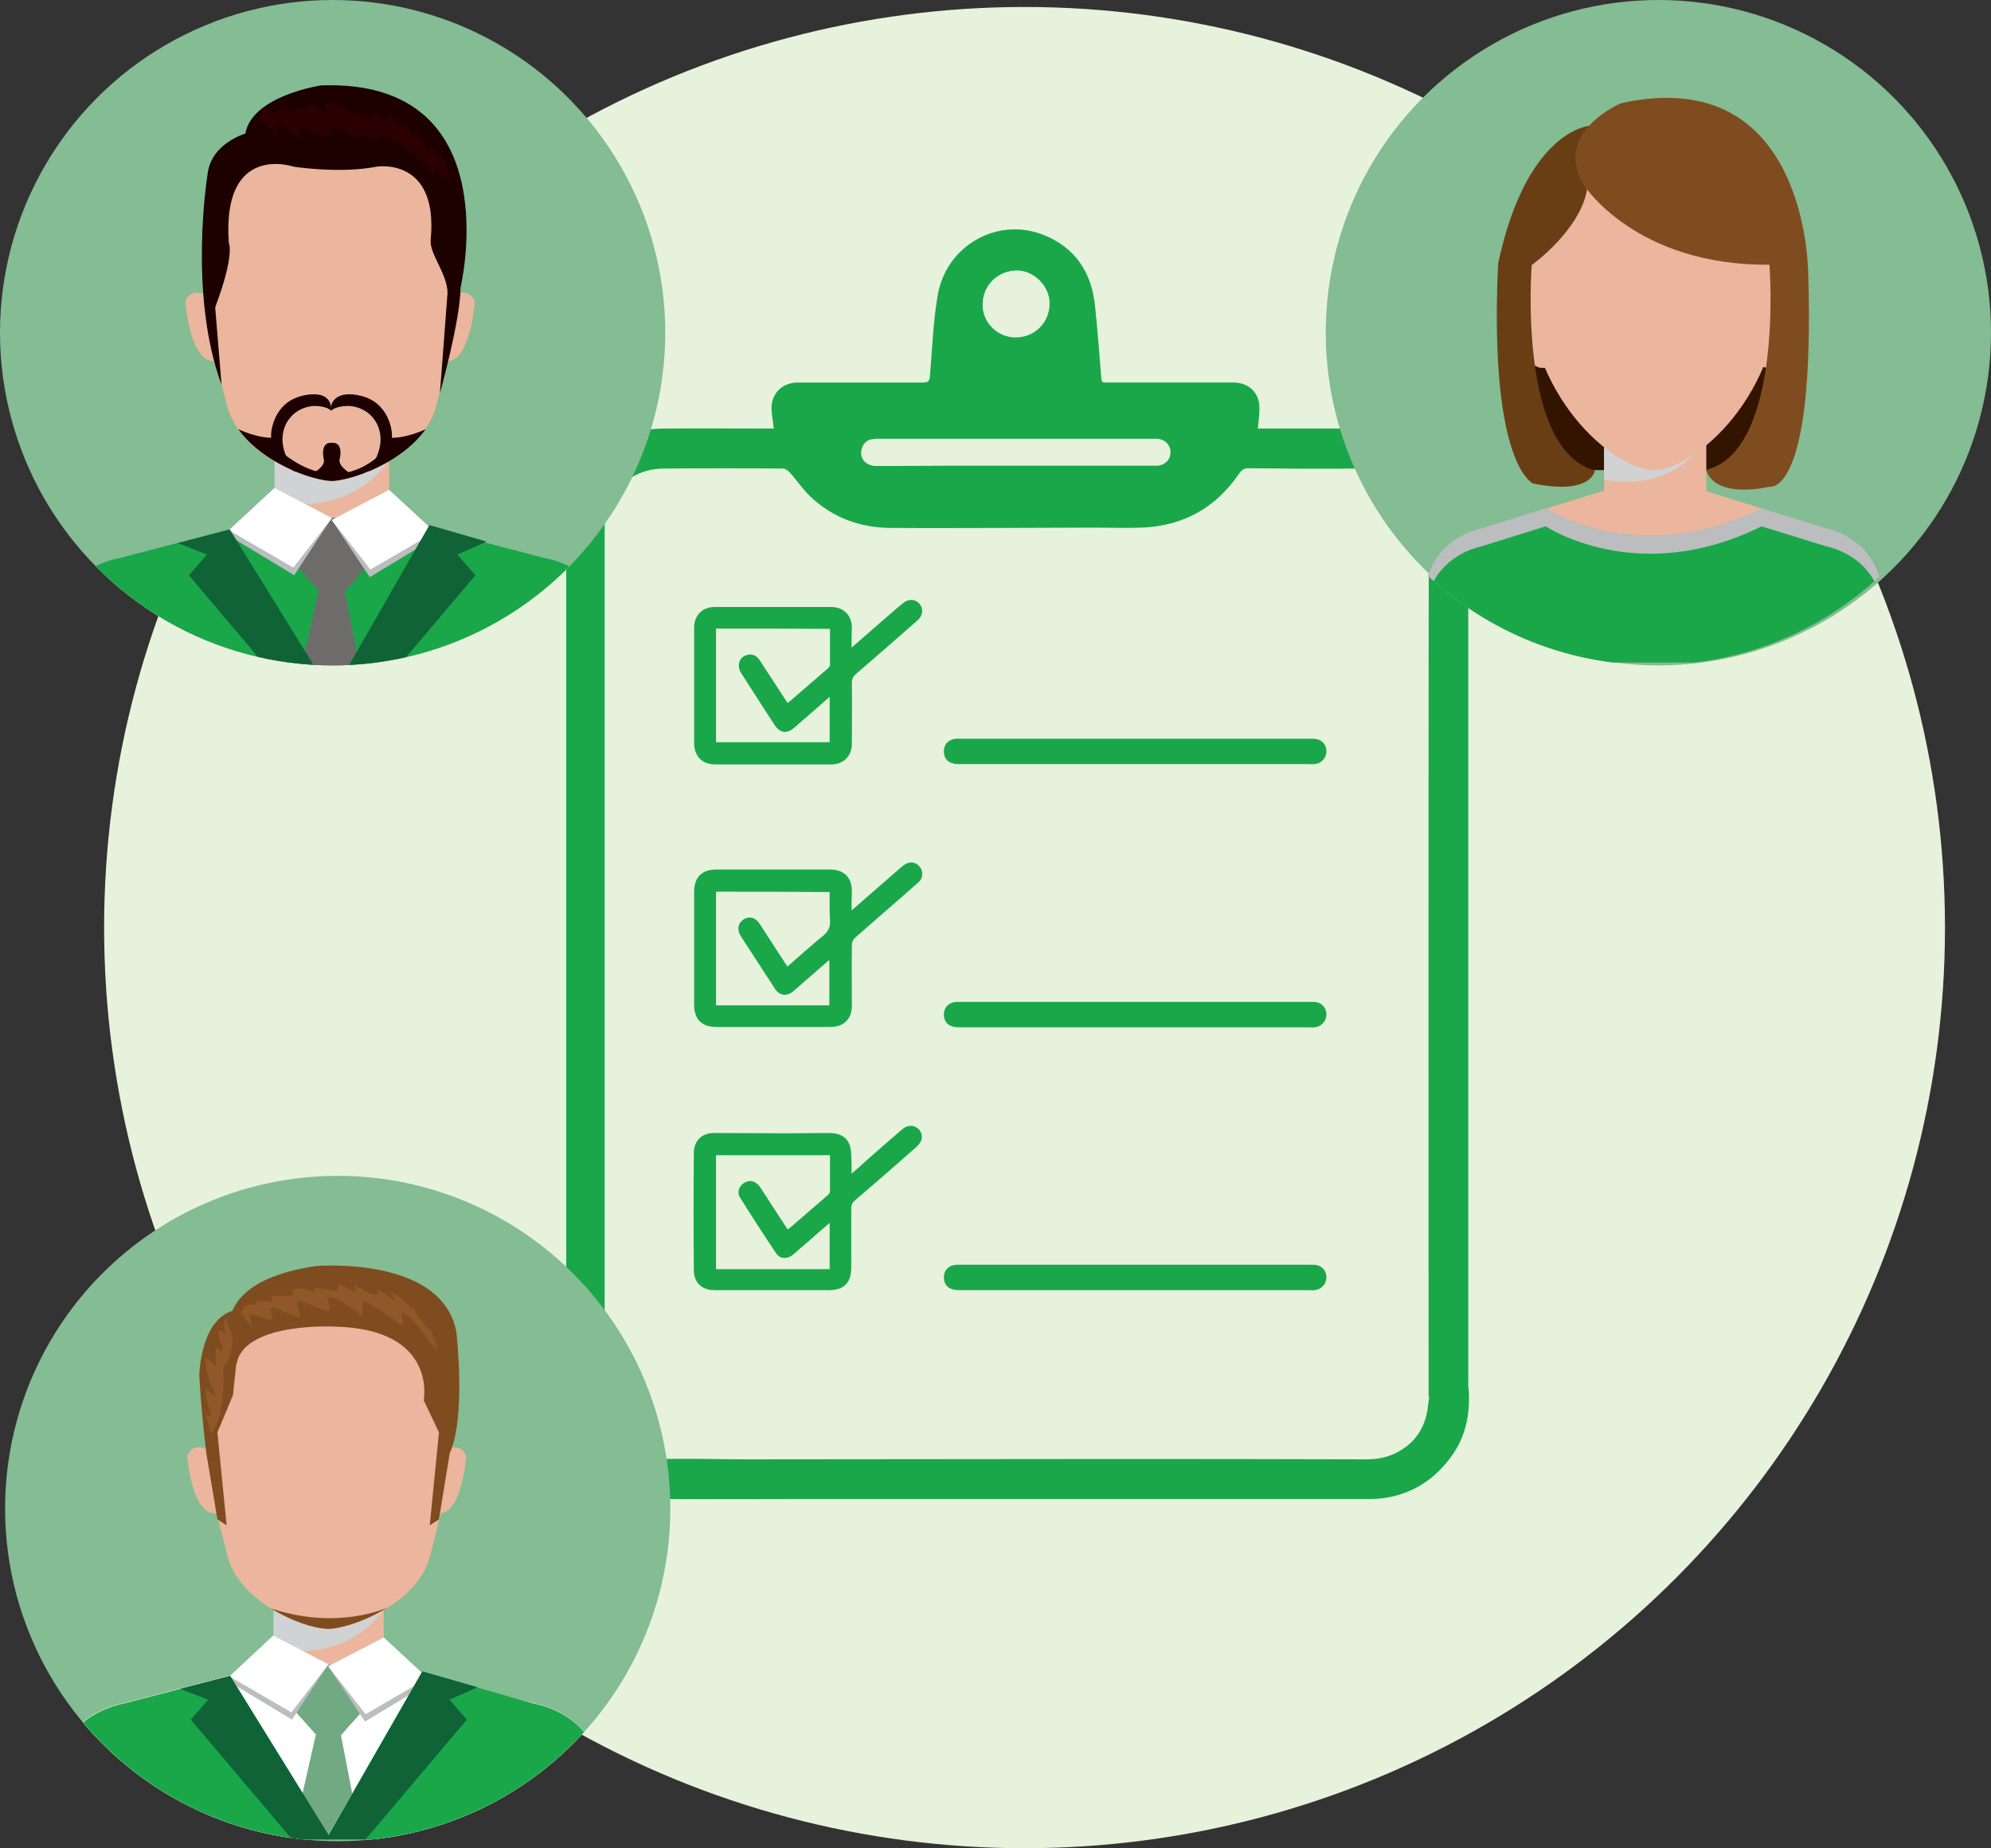 <?xml version="1.0" encoding="utf-8"?>
<!-- Generator: Adobe Illustrator 26.0.1, SVG Export Plug-In . SVG Version: 6.00 Build 0)  -->
<svg version="1.1" id="Layer_1" xmlns="http://www.w3.org/2000/svg" xmlns:xlink="http://www.w3.org/1999/xlink" x="0px" y="0px"
	 viewBox="0 0 62.73 58.22" style="enable-background:new 0 0 62.73 58.22;" xml:space="preserve">
<rect x="0" y="0" width="62.73" height="58.22" fill="#333333" stroke="none"/>
<style type="text/css">
	.st0{fill:#E6F2DB;}
	.st1{fill:#19A74A;}
	.st2{fill:#84BC93;}
	.st3{fill:#331400;}
	.st4{fill:#EBB69D;}
	.st5{fill:#D0D2D3;}
	.st6{fill:#693E15;}
	.st7{fill:#8C5426;}
	.st8{clip-path:url(#SVGID_00000065037009065760334450000016245854703673402547_);fill:#EBB69D;}
	.st9{clip-path:url(#SVGID_00000065037009065760334450000016245854703673402547_);fill:#19A74A;}
	.st10{clip-path:url(#SVGID_00000065037009065760334450000016245854703673402547_);fill:#BBBDBF;}
	.st11{clip-path:url(#SVGID_00000065037009065760334450000016245854703673402547_);fill:#7F4C20;}
	.st12{clip-path:url(#SVGID_00000009580866671063176020000017841389053063093945_);}
	.st13{fill:#7F4C20;}
	.st14{fill:#FFFFFF;}
	.st15{fill:#71AA82;}
	.st16{fill:#BBBDBF;}
	.st17{fill:#106337;}
	.st18{fill:#905728;}
	.st19{clip-path:url(#SVGID_00000026124530649683498060000015811877143148969881_);}
	.st20{fill:#1D0000;}
	.st21{fill:#3B2314;}
	.st22{fill:#6E6C6B;}
	.st23{fill:none;}
	.st24{fill:#2B0000;}
</style>
<g>
	<circle class="st0" cx="32.28" cy="29.22" r="29"/>
	<g>
		<path class="st1" d="M45.03,43.72c0.43,0,0.83,0,1.24,0c0.06,0.81-0.08,1.55-0.58,2.21c-0.37,0.49-0.82,0.86-1.39,1.08
			c-0.36,0.14-0.75,0.21-1.14,0.21c-2.49,0-4.99,0-7.48,0c-1.08,0-2.17,0-3.25,0c-2.43,0-4.85,0-7.28,0c-1.4,0-2.8,0.01-4.21,0
			c-1.16-0.01-2.06-0.53-2.67-1.52c-0.29-0.47-0.43-1-0.43-1.55c0-3.73,0-7.46,0-11.19c0-3.21,0-6.41,0-9.62c0-2.25,0-4.51,0-6.76
			c0-1.44,0.96-2.66,2.36-3c0.22-0.05,0.46-0.08,0.69-0.08c1.1-0.01,2.19,0,3.29,0c0.07,0,0.13,0,0.2,0
			c-0.02-0.2-0.06-0.39-0.07-0.58c-0.03-0.51,0.32-0.87,0.83-0.87c1.31,0,2.63,0,3.94,0c0.17,0,0.21-0.05,0.22-0.21
			c0.07-0.84,0.1-1.69,0.24-2.52c0.26-1.58,1.88-2.5,3.34-1.92c1,0.4,1.51,1.18,1.62,2.23c0.08,0.77,0.14,1.54,0.2,2.31
			c0.01,0.12,0.08,0.11,0.16,0.11c0.84,0,1.68,0,2.52,0c0.49,0,0.98,0,1.47,0c0.51,0,0.84,0.33,0.83,0.83c0,0.2-0.03,0.41-0.05,0.62
			c0.06,0,0.13,0,0.2,0c1.11,0,2.21,0,3.32,0c0.97,0,1.77,0.37,2.4,1.11c0.47,0.55,0.71,1.2,0.71,1.93c0,3.32,0,24.64,0,27.97
			c0,0.05-0.01-0.57-0.01-0.51c-0.41,0-0.81,0-1.24,0c0-0.06,0,0.56,0,0.5c0-3.28-0.01-24.55,0.01-27.83
			c0.01-1.16-0.94-1.94-1.93-1.92c-1.25,0.03-2.5,0.01-3.76,0c-0.12,0-0.19,0.04-0.27,0.14c-0.74,1.1-1.77,1.68-3.09,1.73
			c-0.5,0.02-1,0-1.5,0c-0.9,0-1.79,0.01-2.69,0.01c-1.24,0-2.48,0.01-3.72,0c-0.97-0.01-1.82-0.32-2.53-0.99
			c-0.24-0.23-0.43-0.52-0.66-0.77c-0.05-0.05-0.13-0.11-0.2-0.11c-1.26-0.01-2.52-0.01-3.77,0c-1.08,0.01-1.85,0.81-1.85,1.88
			c0,4.94,0,9.88,0,14.82c0,3.41,0,6.82,0,10.23c0,0.79,0.01,1.58,0,2.37c-0.01,1.13,0.91,1.92,1.88,1.9
			c0.86-0.02,1.72,0.01,2.59,0.01c3.67,0,7.33-0.01,11-0.01c2.85,0,5.71,0,8.56,0.01c0.47,0,0.88-0.13,1.25-0.42
			c0.43-0.34,0.63-0.81,0.67-1.35C45.04,44.04,45.03,43.89,45.03,43.72z M32.01,14.67c0.54,0,1.08,0,1.62,0c0.93,0,1.87,0,2.8,0
			c0.26,0,0.45-0.18,0.45-0.42c0-0.24-0.18-0.42-0.44-0.43c-0.07,0-0.13,0-0.2,0c-2.84,0-5.67,0-8.51,0c-0.08,0-0.16,0-0.23,0.01
			c-0.17,0.02-0.29,0.12-0.34,0.28c-0.11,0.3,0.1,0.57,0.45,0.57C29.07,14.67,30.54,14.67,32.01,14.67z M32,10.63
			c0.6,0,1.07-0.47,1.07-1.07c0-0.55-0.49-1.04-1.03-1.04c-0.6,0-1.08,0.47-1.08,1.06C30.94,10.15,31.42,10.63,32,10.63z"/>
		<path class="st1" d="M26.83,20.4c0.4-0.35,0.78-0.68,1.15-1c0.16-0.14,0.31-0.27,0.47-0.4c0.18-0.15,0.39-0.13,0.52,0.02
			c0.13,0.15,0.11,0.37-0.06,0.52c-0.65,0.57-1.3,1.14-1.95,1.7c-0.09,0.08-0.12,0.15-0.12,0.27c0.01,0.64,0,1.28,0,1.92
			c0,0.38-0.26,0.65-0.65,0.65c-1.21,0-2.43,0-3.64,0c-0.43,0-0.68-0.25-0.68-0.69c0-0.94,0-1.88,0-2.82c0-0.27,0-0.55,0-0.82
			c0.01-0.38,0.27-0.63,0.65-0.63c1.22,0,2.44,0,3.66,0c0.4,0,0.66,0.26,0.66,0.66C26.83,19.96,26.83,20.16,26.83,20.4z M22.56,19.8
			c0,1.2,0,2.38,0,3.58c1.2,0,2.39,0,3.58,0c0-0.48,0-0.95,0-1.43c-0.38,0.33-0.74,0.65-1.1,0.96c-0.25,0.22-0.46,0.19-0.64-0.08
			c-0.35-0.54-0.7-1.08-1.05-1.63c-0.05-0.07-0.08-0.18-0.07-0.26c0.01-0.16,0.11-0.27,0.26-0.31c0.16-0.04,0.3,0.02,0.39,0.16
			c0.29,0.45,0.59,0.9,0.88,1.35c0.01,0,0.03-0.01,0.03-0.01c0.42-0.36,0.83-0.72,1.25-1.08c0.03-0.03,0.06-0.07,0.06-0.11
			c0-0.37,0-0.74,0-1.13C24.94,19.8,23.76,19.8,22.56,19.8z"/>
		<path class="st1" d="M26.83,28.68c0.15-0.13,0.27-0.23,0.39-0.34c0.39-0.34,0.77-0.67,1.16-1.01c0.06-0.05,0.13-0.11,0.21-0.14
			c0.17-0.06,0.33,0.01,0.42,0.16c0.08,0.14,0.06,0.33-0.07,0.44c-0.37,0.33-0.74,0.65-1.12,0.98c-0.29,0.26-0.59,0.51-0.88,0.77
			c-0.06,0.05-0.1,0.15-0.1,0.22c-0.01,0.64,0,1.28,0,1.92c0,0.42-0.26,0.67-0.68,0.67c-1.2,0-2.39,0-3.59,0
			c-0.46,0-0.7-0.24-0.7-0.7c0-1.18,0-2.37,0-3.55c0-0.47,0.24-0.71,0.71-0.71c1.19,0,2.37,0,3.56,0c0.46,0,0.7,0.25,0.7,0.7
			C26.83,28.28,26.83,28.46,26.83,28.68z M22.56,28.09c0,1.2,0,2.39,0,3.58c1.2,0,2.39,0,3.57,0c0-0.48,0-0.94,0-1.43
			c-0.05,0.04-0.09,0.07-0.12,0.1c-0.34,0.29-0.67,0.59-1.01,0.88c-0.21,0.18-0.44,0.15-0.59-0.08c-0.1-0.16-0.2-0.32-0.31-0.48
			c-0.25-0.39-0.51-0.78-0.76-1.17c-0.13-0.2-0.09-0.41,0.09-0.53c0.18-0.11,0.38-0.06,0.51,0.15c0.04,0.06,0.07,0.11,0.11,0.17
			c0.25,0.39,0.5,0.77,0.76,1.17c0.37-0.33,0.73-0.65,1.11-0.96c0.17-0.14,0.25-0.28,0.23-0.51c-0.02-0.29-0.01-0.58-0.01-0.88
			C24.94,28.09,23.76,28.09,22.56,28.09z"/>
		<path class="st1" d="M26.83,36.97c0.19-0.16,0.35-0.3,0.51-0.45c0.36-0.32,0.73-0.64,1.09-0.95c0.14-0.12,0.31-0.14,0.45-0.05
			c0.14,0.09,0.19,0.23,0.15,0.39c-0.03,0.08-0.09,0.16-0.16,0.22c-0.64,0.57-1.29,1.13-1.94,1.69c-0.08,0.07-0.11,0.14-0.11,0.24
			c0,0.62,0,1.25,0,1.87c0,0.48-0.23,0.71-0.7,0.71c-1.21,0-2.41,0-3.62,0c-0.38,0-0.64-0.24-0.64-0.62c-0.01-1.23-0.01-2.47,0-3.7
			c0-0.38,0.25-0.63,0.63-0.63c0.76,0,1.51,0.01,2.27,0.01c0.45,0,0.9-0.01,1.35-0.01c0.48,0,0.71,0.23,0.71,0.72
			C26.83,36.58,26.83,36.76,26.83,36.97z M26.14,38.52c-0.09,0.08-0.16,0.14-0.23,0.2c-0.31,0.27-0.61,0.53-0.92,0.8
			c-0.18,0.15-0.41,0.14-0.53-0.03c-0.39-0.58-0.77-1.17-1.14-1.76c-0.11-0.17-0.04-0.37,0.13-0.47c0.18-0.11,0.37-0.06,0.51,0.15
			c0.28,0.44,0.57,0.88,0.85,1.31c0.02-0.01,0.04-0.01,0.04-0.01c0.41-0.36,0.83-0.71,1.24-1.07c0.03-0.03,0.06-0.07,0.06-0.11
			c0-0.38,0-0.75,0-1.14c-1.21,0-2.39,0-3.59,0c0,1.2,0,2.39,0,3.59c1.21,0,2.39,0,3.58,0C26.14,39.48,26.14,39.02,26.14,38.52z"/>
		<path class="st1" d="M35.75,24.07c-1.85,0-3.69,0-5.54,0c-0.29,0-0.45-0.13-0.47-0.36c-0.02-0.26,0.15-0.44,0.43-0.44
			c0.89,0,1.78,0,2.67,0c2.82,0,5.64,0,8.46,0c0.06,0,0.12,0,0.18,0.01c0.2,0.04,0.33,0.22,0.31,0.42c-0.02,0.2-0.17,0.35-0.37,0.37
			c-0.07,0.01-0.14,0-0.22,0C39.38,24.07,37.56,24.07,35.75,24.07z"/>
		<path class="st1" d="M35.75,32.36c-1.85,0-3.69,0-5.54,0c-0.29,0-0.45-0.13-0.47-0.36c-0.02-0.26,0.15-0.44,0.43-0.44
			c0.89,0,1.78,0,2.67,0c2.82,0,5.64,0,8.46,0c0.06,0,0.12,0,0.18,0.01c0.2,0.04,0.33,0.22,0.31,0.42c-0.02,0.2-0.17,0.35-0.37,0.37
			c-0.07,0.01-0.14,0-0.22,0C39.38,32.36,37.56,32.36,35.75,32.36z"/>
		<path class="st1" d="M35.75,40.64c-1.85,0-3.69,0-5.54,0c-0.29,0-0.45-0.13-0.47-0.36c-0.02-0.26,0.15-0.44,0.43-0.44
			c0.89,0,1.78,0,2.67,0c2.82,0,5.64,0,8.46,0c0.06,0,0.12,0,0.18,0.01c0.2,0.04,0.33,0.22,0.31,0.42c-0.02,0.2-0.17,0.35-0.37,0.37
			c-0.07,0.01-0.14,0-0.22,0C39.38,40.64,37.56,40.64,35.75,40.64z"/>
	</g>
	<g>
		<g>
			<circle class="st2" cx="52.25" cy="10.48" r="10.48"/>
			<path class="st3" d="M47.53,10.43c0,0-0.59,4.32,2.72,4.38h3.51c0,0,3.12-0.8,2.5-4.38H47.53z"/>
			<g>
				<rect x="50.54" y="13.74" class="st4" width="3.22" height="1.86"/>
				<path class="st5" d="M51.44,15.17c0.52-0.02,1.02-0.18,1.42-0.44c0.32-0.21,0.58-0.45,0.78-0.74c0.04-0.06,0.08-0.12,0.12-0.19
					v-0.07h-3.22v1.39C50.84,15.16,51.14,15.18,51.44,15.17z"/>
			</g>
			<path class="st4" d="M56.13,8.67c0-2.98-1.79-4.7-4-4.71c-0.01,0-0.01,0-0.02,0c0,0,0,0,0,0c0,0,0,0,0,0c-0.01,0-0.01,0-0.02,0
				c-2.21,0.01-4,1.73-4,4.71c0,3.87,2.79,6.13,4.02,6.14l0,0c0,0,0,0,0,0c0,0,0,0,0,0l0,0C53.35,14.8,56.13,12.54,56.13,8.67z"/>
			<g>
				<path class="st4" d="M55.74,9.78l-0.23,1.76c0.9,0.4,1.04-1.67,1.04-1.67C56.34,9.35,55.74,9.78,55.74,9.78z"/>
				<path class="st4" d="M47.78,9.87c0,0,0.14,2.07,1.04,1.67l-0.23-1.76C48.59,9.78,47.99,9.35,47.78,9.87z"/>
			</g>
			<path class="st6" d="M47.2,8.31c-0.29,6.36,1.1,6.92,1.1,6.92c1.86,0.38,1.95-0.41,1.95-0.41c-2.45-0.65-1.99-6.47-1.99-6.47
				s1.5-1.07,1.74-2.36l0.06-2.02C50.07,3.96,48.09,4.11,47.2,8.31z"/>
			<path class="st7" d="M50.02,4.81c-0.05,0.27,0.32,1.06,0.59,1.13c0.34,0.1,0.24-0.22,0.29-0.46c0.19,0.32,0.48,0.73,0.84,0.87
				c-0.01-0.14,0.01-0.29,0.05-0.43c0.31,0.3,0.81,0.69,1.2,0.87c0.08-0.19,0.06-0.43-0.03-0.62c0.54,0.1,0.97,0.67,1.5,0.8
				c0-0.14-0.01-0.3,0.05-0.43c0.48,0.1,0.99,0.54,1.42,0.79c0.02-0.17-0.02-0.34-0.03-0.5c0.19,0.09,0.35,0.27,0.54,0.36
				c-0.02-0.42-0.35-1.08-0.83-1.06c0.01,0.09-0.01,0.2,0.02,0.28c-0.27-0.39-0.75-0.92-1.13-1.2c-0.01,0.15,0.07,0.29,0.11,0.43
				c-0.23-0.25-0.55-0.61-0.88-0.69c-0.03,0.27,0.06,0.53,0.02,0.8c-0.28-0.1-0.36-0.55-0.65-0.7c0,0.1-0.06,0.22-0.05,0.33
				c-0.35-0.15-0.65-0.5-0.98-0.7c0.01,0.25,0.15,0.49,0.3,0.69c-0.16-0.21-0.31-0.52-0.55-0.61c-0.03,0.18,0.01,0.37,0.12,0.51
				c-0.25-0.09-0.37-0.33-0.57-0.47c0,0.04-0.04,0.14-0.04,0.2c-0.29,0.03-0.55-0.34-0.87-0.36c0.02,0.08-0.01,0.17,0.03,0.25
				C50.35,4.87,50.1,4.73,50.02,4.81"/>
			<g>
				<defs>
					<path id="SVGID_1_" d="M62.57,10.5c0,5.77-4.68,10.45-10.45,10.45c-5.77,0-10.45-4.68-10.45-10.45
						c0-5.77,4.68-10.45,10.45-10.45C57.89,0.04,62.57,4.72,62.57,10.5z"/>
				</defs>
				<clipPath id="SVGID_00000085240795442251980400000003315381955743760818_">
					<use xlink:href="#SVGID_1_"  style="overflow:visible;"/>
				</clipPath>
				<path style="clip-path:url(#SVGID_00000085240795442251980400000003315381955743760818_);fill:#EBB69D;" d="M50.52,15.46
					l-3.87,1.2c0,0-1.36,0.24-1.7,1.65l-0.59,2.56h7.72h0.07h7.72l-0.59-2.56c-0.35-1.41-1.7-1.65-1.7-1.65l-3.87-1.2H50.52z"/>
				<path style="clip-path:url(#SVGID_00000085240795442251980400000003315381955743760818_);fill:#19A74A;" d="M55.51,16.02
					l2.07,0.64c0,0,1.36,0.24,1.7,1.65l0.59,2.56h-7.72h-0.07h-7.72l0.59-2.56c0.35-1.41,1.7-1.65,1.7-1.65l2.05-0.64
					C48.7,16.02,51.6,17.96,55.51,16.02z"/>
				<path style="clip-path:url(#SVGID_00000085240795442251980400000003315381955743760818_);fill:#BBBDBF;" d="M44.95,18.87
					c0.35-1.41,1.7-1.65,1.7-1.65l2.05-0.64c0,0,2.9,1.94,6.8,0l2.07,0.64c0,0,1.36,0.24,1.7,1.65l0.46,1.99h0.13l-0.59-2.56
					c-0.35-1.41-1.7-1.65-1.7-1.65l-2.07-0.64c-3.91,1.94-6.8,0-6.8,0l-2.05,0.64c0,0-1.36,0.24-1.7,1.65l-0.59,2.56h0.13
					L44.95,18.87z"/>
				<path style="clip-path:url(#SVGID_00000085240795442251980400000003315381955743760818_);fill:#7F4C20;" d="M49.91,5.84
					c0,0,1.62,2.53,5.84,2.5c0,0,0.46,5.82-1.99,6.47c0,0,0.15,0.9,2.01,0.52c0,0,1.42,0.28,1.2-6.71c0,0,0.02-6.67-5.89-5.37
					C51.09,3.24,48.88,4.17,49.91,5.84z"/>
			</g>
		</g>
		<g>
			<circle class="st2" cx="10.64" cy="47.52" r="10.48"/>
			<g>
				<defs>
					<circle id="SVGID_00000051363359747332226820000001278439841387618999_" cx="10.64" cy="47.52" r="10.48"/>
				</defs>
				<clipPath id="SVGID_00000008141590407957259460000015118266741553299090_">
					<use xlink:href="#SVGID_00000051363359747332226820000001278439841387618999_"  style="overflow:visible;"/>
				</clipPath>
				<g style="clip-path:url(#SVGID_00000008141590407957259460000015118266741553299090_);">
					<g>
						<rect x="8.62" y="50.61" class="st4" width="3.47" height="1.83"/>
						<path class="st5" d="M9.59,52.01c0.56-0.02,1.1-0.18,1.53-0.43c0.35-0.2,0.63-0.44,0.84-0.72c0.04-0.05,0.09-0.12,0.13-0.18
							v-0.06H8.62v1.37C8.94,52,9.27,52.02,9.59,52.01z"/>
					</g>
					<path class="st4" d="M10.35,40.36L10.35,40.36C10.35,40.36,10.35,40.36,10.35,40.36C10.35,40.36,10.35,40.36,10.35,40.36
						L10.35,40.36c-2.22,0.06-3.91,0.97-3.9,4.12c0,1.86,0.17,2.41,0.72,4.54c0.38,1.47,2.37,2.25,3.14,2.3c0.02,0,0.03,0,0.05,0
						c0.02,0,0.03,0,0.05,0c0.76-0.05,2.76-0.83,3.14-2.3c0.54-2.13,0.71-2.68,0.72-4.54C14.26,41.33,12.57,40.42,10.35,40.36z"/>
					<path class="st13" d="M8.55,50.67c0.67,0.42,1.35,0.62,1.75,0.64c0.02,0,0.03,0,0.05,0c0.02,0,0.03,0,0.05,0
						c0.4-0.03,1.14-0.25,1.8-0.67C12.2,50.64,10.67,51.37,8.55,50.67z"/>
					<path class="st4" d="M13.83,45.77l-0.24,1.86c0.95,0.42,1.1-1.76,1.1-1.76C14.47,45.31,13.83,45.77,13.83,45.77z"/>
					<path class="st4" d="M5.9,45.86c0,0,0.15,2.18,1.1,1.76l-0.24-1.86C6.76,45.77,6.12,45.31,5.9,45.86z"/>
					<path class="st4" d="M12.12,52.43l4.69,1.22c0,0,1.6,0.25,2.01,1.68l0.7,2.61H10.4h-0.08H1.2l0.7-2.61
						c0.41-1.44,2.01-1.68,2.01-1.68l4.67-1.22H12.12z"/>
					<path class="st14" d="M1.2,57.94l0.7-2.61c0.41-1.44,2.01-1.68,2.01-1.68l4.67-1.22h3.53l4.69,1.22c0,0,1.6,0.25,2.01,1.68
						l0.7,2.61"/>
					<g>
						<polygon class="st15" points="10.66,52.43 10.36,52.43 10.35,52.43 10.06,52.43 9.2,53.79 9.97,54.65 10.35,54.65 
							10.36,54.65 10.75,54.65 11.52,53.79 						"/>
						<path class="st15" d="M10.78,54.49c-0.5-0.53-0.71-1.33-0.58-2.05h-0.14L9.2,53.79l0.77,0.86h0.78l0.09-0.11
							C10.82,54.53,10.8,54.51,10.78,54.49z"/>
					</g>
					<g>
						<polygon class="st16" points="12.09,51.58 10.34,52.49 11.5,54.23 13.59,52.97 						"/>
						<polygon class="st14" points="12.09,51.58 10.34,52.49 11.52,54 13.47,52.86 						"/>
					</g>
					<g>
						<polygon class="st16" points="8.61,51.52 10.34,52.43 9.2,54.17 7.11,52.91 						"/>
						<polygon class="st14" points="8.61,51.52 10.35,52.43 9.18,53.94 7.23,52.81 						"/>
					</g>
					<path class="st1" d="M7.25,52.79l-3.34,0.87c0,0-1.6,0.25-2.01,1.68l-0.7,2.61h18.31l-0.7-2.61c-0.41-1.44-2.01-1.68-2.01-1.68
						l-3.5-1l-2.96,5.16L7.25,52.79z"/>
					<polygon class="st15" points="9.95,54.65 9.53,56.5 10.34,57.81 11.1,56.5 10.74,54.65 					"/>
					<g>
						<polygon class="st17" points="7.25,52.79 5.67,53.2 6.56,53.54 6.01,54.17 9.2,57.94 10.44,57.94 						"/>
						<polygon class="st17" points="13.31,52.65 15.05,53.15 14.16,53.54 14.71,54.17 11.52,57.94 10.28,57.94 						"/>
					</g>
					<path class="st13" d="M13.83,47.86l-0.29,0.19l0.29-2.93l-0.48-1.01c0,0,0.44-2.25-2.8-2.32c0,0-2.73-0.15-3.08,1.09
						c0,0-1.48-2.42,2.5-3c0,0,3.98-0.33,4.41,2.09c0,0,0.31,2.66-0.21,3.81L13.83,47.86z"/>
					<path class="st13" d="M6.28,43.31c0,0,0.04,0.98,0.22,2.46l0.35,2.09l0.29,0.19l-0.29-2.93l0.49-1.17l0.1-0.95l0.04-0.13v-1.61
						C6.32,41.42,6.28,43.31,6.28,43.31z"/>
					<path class="st18" d="M7.66,41.46c0.07,0.11,0.22,0.24,0.26,0.33c0.02-0.15-0.07-0.28-0.05-0.42c0.22,0.11,0.49,0.14,0.71,0.22
						c-0.01-0.12-0.03-0.28-0.07-0.39c0.37-0.03,0.6,0.29,0.94,0.3c0.01-0.19-0.08-0.34-0.09-0.51c0.36-0.01,0.68,0.32,1.04,0.28
						c-0.01-0.12-0.06-0.28-0.09-0.41c0.33-0.02,0.85,0.4,1.11,0.6c0.01-0.16-0.01-0.33,0.02-0.48c0.47,0.18,0.84,0.54,1.26,0.79
						c0.01-0.14-0.04-0.28-0.03-0.42c0.49,0.24,0.76,0.85,1.11,1.24c0-0.12-0.09-0.2-0.09-0.32c0.09,0.12,0.17,0.25,0.26,0.37
						c-0.2-0.27-0.35-0.64-0.48-0.95c0.05,0.11,0.1,0.22,0.16,0.33c-0.2-0.29-0.54-0.57-0.63-0.92c-0.03,0.08,0.02,0.17,0.08,0.24
						c-0.16-0.21-0.51-0.53-0.76-0.63c0.01,0.12,0.14,0.2,0.17,0.32c-0.19-0.11-0.39-0.35-0.6-0.39c0.01,0.03,0,0.09,0.01,0.13
						c-0.24,0.04-0.54-0.19-0.73-0.3c0,0.08,0.04,0.15,0.05,0.22c-0.18-0.04-0.36-0.2-0.55-0.22c-0.02,0.06-0.02,0.13,0,0.19
						c-0.26,0.01-0.52-0.09-0.77-0.07c0.01,0.03,0,0.1,0.01,0.12c-0.13-0.07-0.45-0.16-0.59-0.11c-0.13,0.05-0.1,0.05-0.09,0.21
						c-0.22,0.01-0.44,0-0.66,0c0,0.06-0.03,0.12-0.02,0.19c-0.16,0.01-0.31-0.03-0.47-0.01c0,0.04-0.03,0.07-0.03,0.11
						c-0.15,0.01-0.42-0.05-0.38,0.19c-0.02,0-0.05-0.01-0.07-0.01c-0.02,0.08,0,0.15,0.07,0.17"/>
					<path class="st18" d="M7.15,41.54C7.18,41.8,7.34,42,7.32,42.29c-0.01,0.23-0.09,0.63-0.28,0.78c0,0.61,0.03,1.59-0.39,2.09
						c-0.07-0.19-0.09-0.45-0.2-0.61c0.06,0.04,0.13,0.07,0.2,0.09c-0.04-0.27-0.21-0.63-0.16-0.9c0.1,0.09,0.18,0.17,0.28,0.25
						c0.02-0.18-0.14-0.32-0.18-0.49c-0.05-0.17-0.14-0.57-0.11-0.75c0.13,0.07,0.23,0.21,0.33,0.3c-0.03-0.18-0.02-0.39-0.01-0.58
						c0.08,0.01,0.14,0.07,0.22,0.09c0.03-0.14-0.08-0.25-0.11-0.38c-0.02-0.1-0.02-0.21-0.02-0.31c0.08,0.04,0.16,0.11,0.24,0.16
						c-0.05-0.11-0.14-0.38-0.03-0.47"/>
				</g>
			</g>
		</g>
		<g>
			<circle class="st2" cx="10.48" cy="10.48" r="10.48"/>
			<g>
				<defs>
					<circle id="SVGID_00000128480790039551209100000015796284819832392627_" cx="10.48" cy="10.48" r="10.48"/>
				</defs>
				<clipPath id="SVGID_00000126321042373743294690000003528701649406036620_">
					<use xlink:href="#SVGID_00000128480790039551209100000015796284819832392627_"  style="overflow:visible;"/>
				</clipPath>
				<g style="clip-path:url(#SVGID_00000126321042373743294690000003528701649406036620_);">
					<g>
						<rect x="8.66" y="14.42" class="st4" width="3.6" height="1.9"/>
						<path class="st5" d="M9.66,15.88c0.58-0.02,1.14-0.19,1.59-0.45c0.36-0.21,0.65-0.46,0.87-0.75c0.04-0.06,0.09-0.12,0.13-0.19
							v-0.07h-3.6v1.42C8.99,15.87,9.33,15.89,9.66,15.88z"/>
					</g>
					<path class="st4" d="M10.46,3.78L10.46,3.78C10.46,3.78,10.46,3.78,10.46,3.78C10.46,3.78,10.46,3.78,10.46,3.78L10.46,3.78
						C8.15,3.85,6.4,4.8,6.41,8.06c0.01,1.93,0.18,2.5,0.74,4.71c0.39,1.53,2.46,2.33,3.25,2.38c0.02,0,0.03,0,0.05,0
						c0.02,0,0.04,0,0.05,0c0.79-0.05,2.86-0.86,3.25-2.38c0.56-2.21,0.74-2.78,0.74-4.71C14.52,4.8,12.76,3.85,10.46,3.78z"/>
					<path class="st20" d="M9.23,14.82c0.46,0.2,0.9,0.31,1.17,0.33c0.02,0,0.03,0,0.05,0c0.02,0,0.04,0,0.05,0
						c0.26-0.02,0.65-0.11,1.08-0.29L12,14.29c0,0-1.27,1.43-3.07,0L9.23,14.82"/>
					<path class="st4" d="M14.07,9.4l-0.25,1.93c0.99,0.44,1.14-1.83,1.14-1.83C14.73,8.93,14.07,9.4,14.07,9.4z"/>
					<path class="st4" d="M5.84,9.49c0,0,0.15,2.27,1.14,1.83L6.73,9.4C6.73,9.4,6.06,8.93,5.84,9.49z"/>
					<path class="st4" d="M12.29,16.32l4.87,1.27c0,0,1.66,0.25,2.08,1.75l0.73,2.7h-9.46h-0.08H0.96l0.73-2.7
						c0.42-1.49,2.08-1.75,2.08-1.75l4.85-1.27H12.29z"/>
					<path class="st1" d="M0.96,22.03l0.73-2.7c0.42-1.49,2.08-1.75,2.08-1.75l4.85-1.27h3.67l4.87,1.27c0,0,1.66,0.25,2.08,1.75
						l0.73,2.7"/>
					<g>
						<polygon class="st22" points="10.78,16.32 10.47,16.32 10.46,16.32 10.15,16.32 9.26,17.72 10.06,18.62 10.46,18.62 
							10.47,18.62 10.87,18.62 11.67,17.72 						"/>
						<path class="st22" d="M10.91,18.45c-0.52-0.55-0.74-1.38-0.61-2.13h-0.15l-0.89,1.4l0.8,0.9h0.81l0.1-0.11
							C10.95,18.49,10.93,18.47,10.91,18.45z"/>
					</g>
					<g>
						<polygon class="st16" points="12.26,15.43 10.45,16.38 11.65,18.18 13.82,16.87 						"/>
						<polygon class="st14" points="12.26,15.43 10.45,16.38 11.67,17.94 13.7,16.76 						"/>
					</g>
					<g>
						<polygon class="st16" points="8.65,15.37 10.45,16.32 9.27,18.12 7.1,16.81 						"/>
						<polygon class="st14" points="8.65,15.37 10.46,16.32 9.24,17.88 7.21,16.7 						"/>
					</g>
					<path class="st23" d="M7.24,16.68l-3.46,0.9c0,0-1.66,0.25-2.08,1.75l-0.73,2.7h19l-0.73-2.7c-0.42-1.49-2.08-1.75-2.08-1.75
						l-3.63-1.04l-3.08,5.36L7.24,16.68z"/>
					<polygon class="st22" points="10.04,18.62 9.61,20.53 10.45,21.9 11.24,20.53 10.86,18.62 					"/>
					<g>
						<polygon class="st17" points="7.24,16.68 5.6,17.11 6.52,17.47 5.95,18.12 9.26,22.03 10.55,22.03 						"/>
						<polygon class="st17" points="13.53,16.54 15.33,17.06 14.41,17.47 14.98,18.12 11.67,22.03 10.38,22.03 						"/>
					</g>
					<path class="st20" d="M6.78,9.68l0.2,2.44C5.92,9.25,6.54,5.49,6.54,5.49c0.11-0.98,1.19-1.28,1.19-1.28
						c0.21-1.2,2.39-1.52,2.39-1.52c5.97-0.21,4.39,6.37,4.39,6.37c0,1-0.65,3.33-0.65,3.33l0.24-3.16c0-0.6-0.58-1.24-0.53-1.68
						c0.25-2.62-1.7-2.3-1.7-2.3c-1.18,0.23-2.62,0-2.62,0S6.98,4.47,7.21,7.66C7.21,7.66,7.41,8,6.78,9.68z"/>
					<path class="st4" d="M10.47,13.83c0.66-0.06,1.04-0.36,1.04-0.36c-0.69-0.31-0.99-0.17-1.05-0.13
						c-0.07-0.04-0.37-0.18-1.05,0.13c0,0,0.38,0.31,1.04,0.36v0c0,0,0.01,0,0.01,0C10.46,13.83,10.47,13.83,10.47,13.83
						L10.47,13.83z"/>
					<path class="st20" d="M10.12,12.45c-0.27-0.08-0.7,0.01-0.94,0.15c-0.29,0.16-0.49,0.45-0.58,0.76c-0.16,0.51,0.01,1,0.43,1.32
						c0.07,0.05,0.2,0.16,0.29,0.18c-0.24-0.28-0.42-0.65-0.42-1.02c0-0.56,0.4-1,0.96-1.05c0.15-0.01,0.46,0.02,0.57,0.15
						C10.46,12.7,10.33,12.51,10.12,12.45z"/>
					<path class="st20" d="M10.77,12.45c0.27-0.08,0.7,0.01,0.94,0.15c0.29,0.16,0.49,0.45,0.58,0.76c0.16,0.51-0.01,1-0.43,1.32
						c-0.07,0.05-0.2,0.16-0.29,0.18c0.24-0.28,0.42-0.65,0.42-1.02c0-0.56-0.4-1-0.96-1.05c-0.15-0.01-0.49,0.02-0.59,0.15
						C10.39,12.7,10.55,12.51,10.77,12.45z"/>
					<path class="st20" d="M11.59,14.86c0,0,1.2-0.45,1.82-1.34c0,0-0.61,0.3-1.15,0.27C12.26,13.79,12.11,14.52,11.59,14.86z"/>
					<path class="st20" d="M9.33,14.86c0,0-1.2-0.45-1.82-1.34c0,0,0.61,0.3,1.15,0.27C8.66,13.79,8.81,14.52,9.33,14.86z"/>
					<path class="st20" d="M10.7,14.46c0.05-0.16,0.07-0.54-0.25-0.51c-0.31-0.03-0.29,0.35-0.25,0.51
						c0.07,0.22-0.32,0.44-0.32,0.43l0,0.01l0.56,0.12l0.56-0.12l0-0.01C11.02,14.9,10.64,14.67,10.7,14.46z"/>
					<path class="st24" d="M8.32,3.8c0.16,0.2,0.31,0.4,0.43,0.61c0-0.2-0.01-0.41,0-0.61c0.23,0.14,0.42,0.5,0.7,0.54
						c0.01-0.14,0.01-0.29,0.02-0.42c0.31,0.19,1.05,0.72,1.01-0.01c0.28,0.08,0.5,0.41,0.81,0.46c0-0.06,0.02-0.13,0.01-0.19
						c0.19,0,0.62,0.47,0.63,0.04c0.26,0.02,0.79,0.38,0.99,0.55C13.19,5,13.5,5.28,13.67,5.57c0.05-0.14,0-0.32-0.01-0.5
						c0.11,0.23,0.33,0.57,0.59,0.61c0,0-0.06-0.08-0.07-0.1c0.01,0.11,0.03,0.15,0.07,0.25c-0.03-0.36-0.27-0.79-0.5-1.05
						c0,0.03,0,0.07-0.01,0.1c-0.03-0.13-0.1-0.22-0.19-0.3c-0.01,0.09-0.07,0.2-0.06,0.3c-0.1-0.26-0.25-0.53-0.4-0.77
						c-0.02,0.07-0.08,0.15-0.08,0.26c-0.04-0.23-0.15-0.46-0.35-0.57c-0.01,0.04-0.04,0.1-0.05,0.15c-0.1-0.13-0.17-0.34-0.38-0.3
						c-0.02,0.06-0.07,0.11-0.08,0.16c-0.14-0.08-0.24-0.22-0.39-0.28c0.01,0.08-0.02,0.19-0.01,0.27c-0.22-0.11-0.44-0.37-0.69-0.2
						c-0.2-0.22-0.53-0.39-0.82-0.43c-0.06,0.23,0.13,0.44,0.29,0.59C10.29,3.55,10,3.38,9.7,3.22c-0.03,0.35-0.35,0.1-0.49,0.34
						c-0.19-0.1-0.43-0.2-0.59,0C8.12,3.14,8.09,3.83,8.4,4"/>
				</g>
			</g>
		</g>
	</g>
</g>
</svg>
